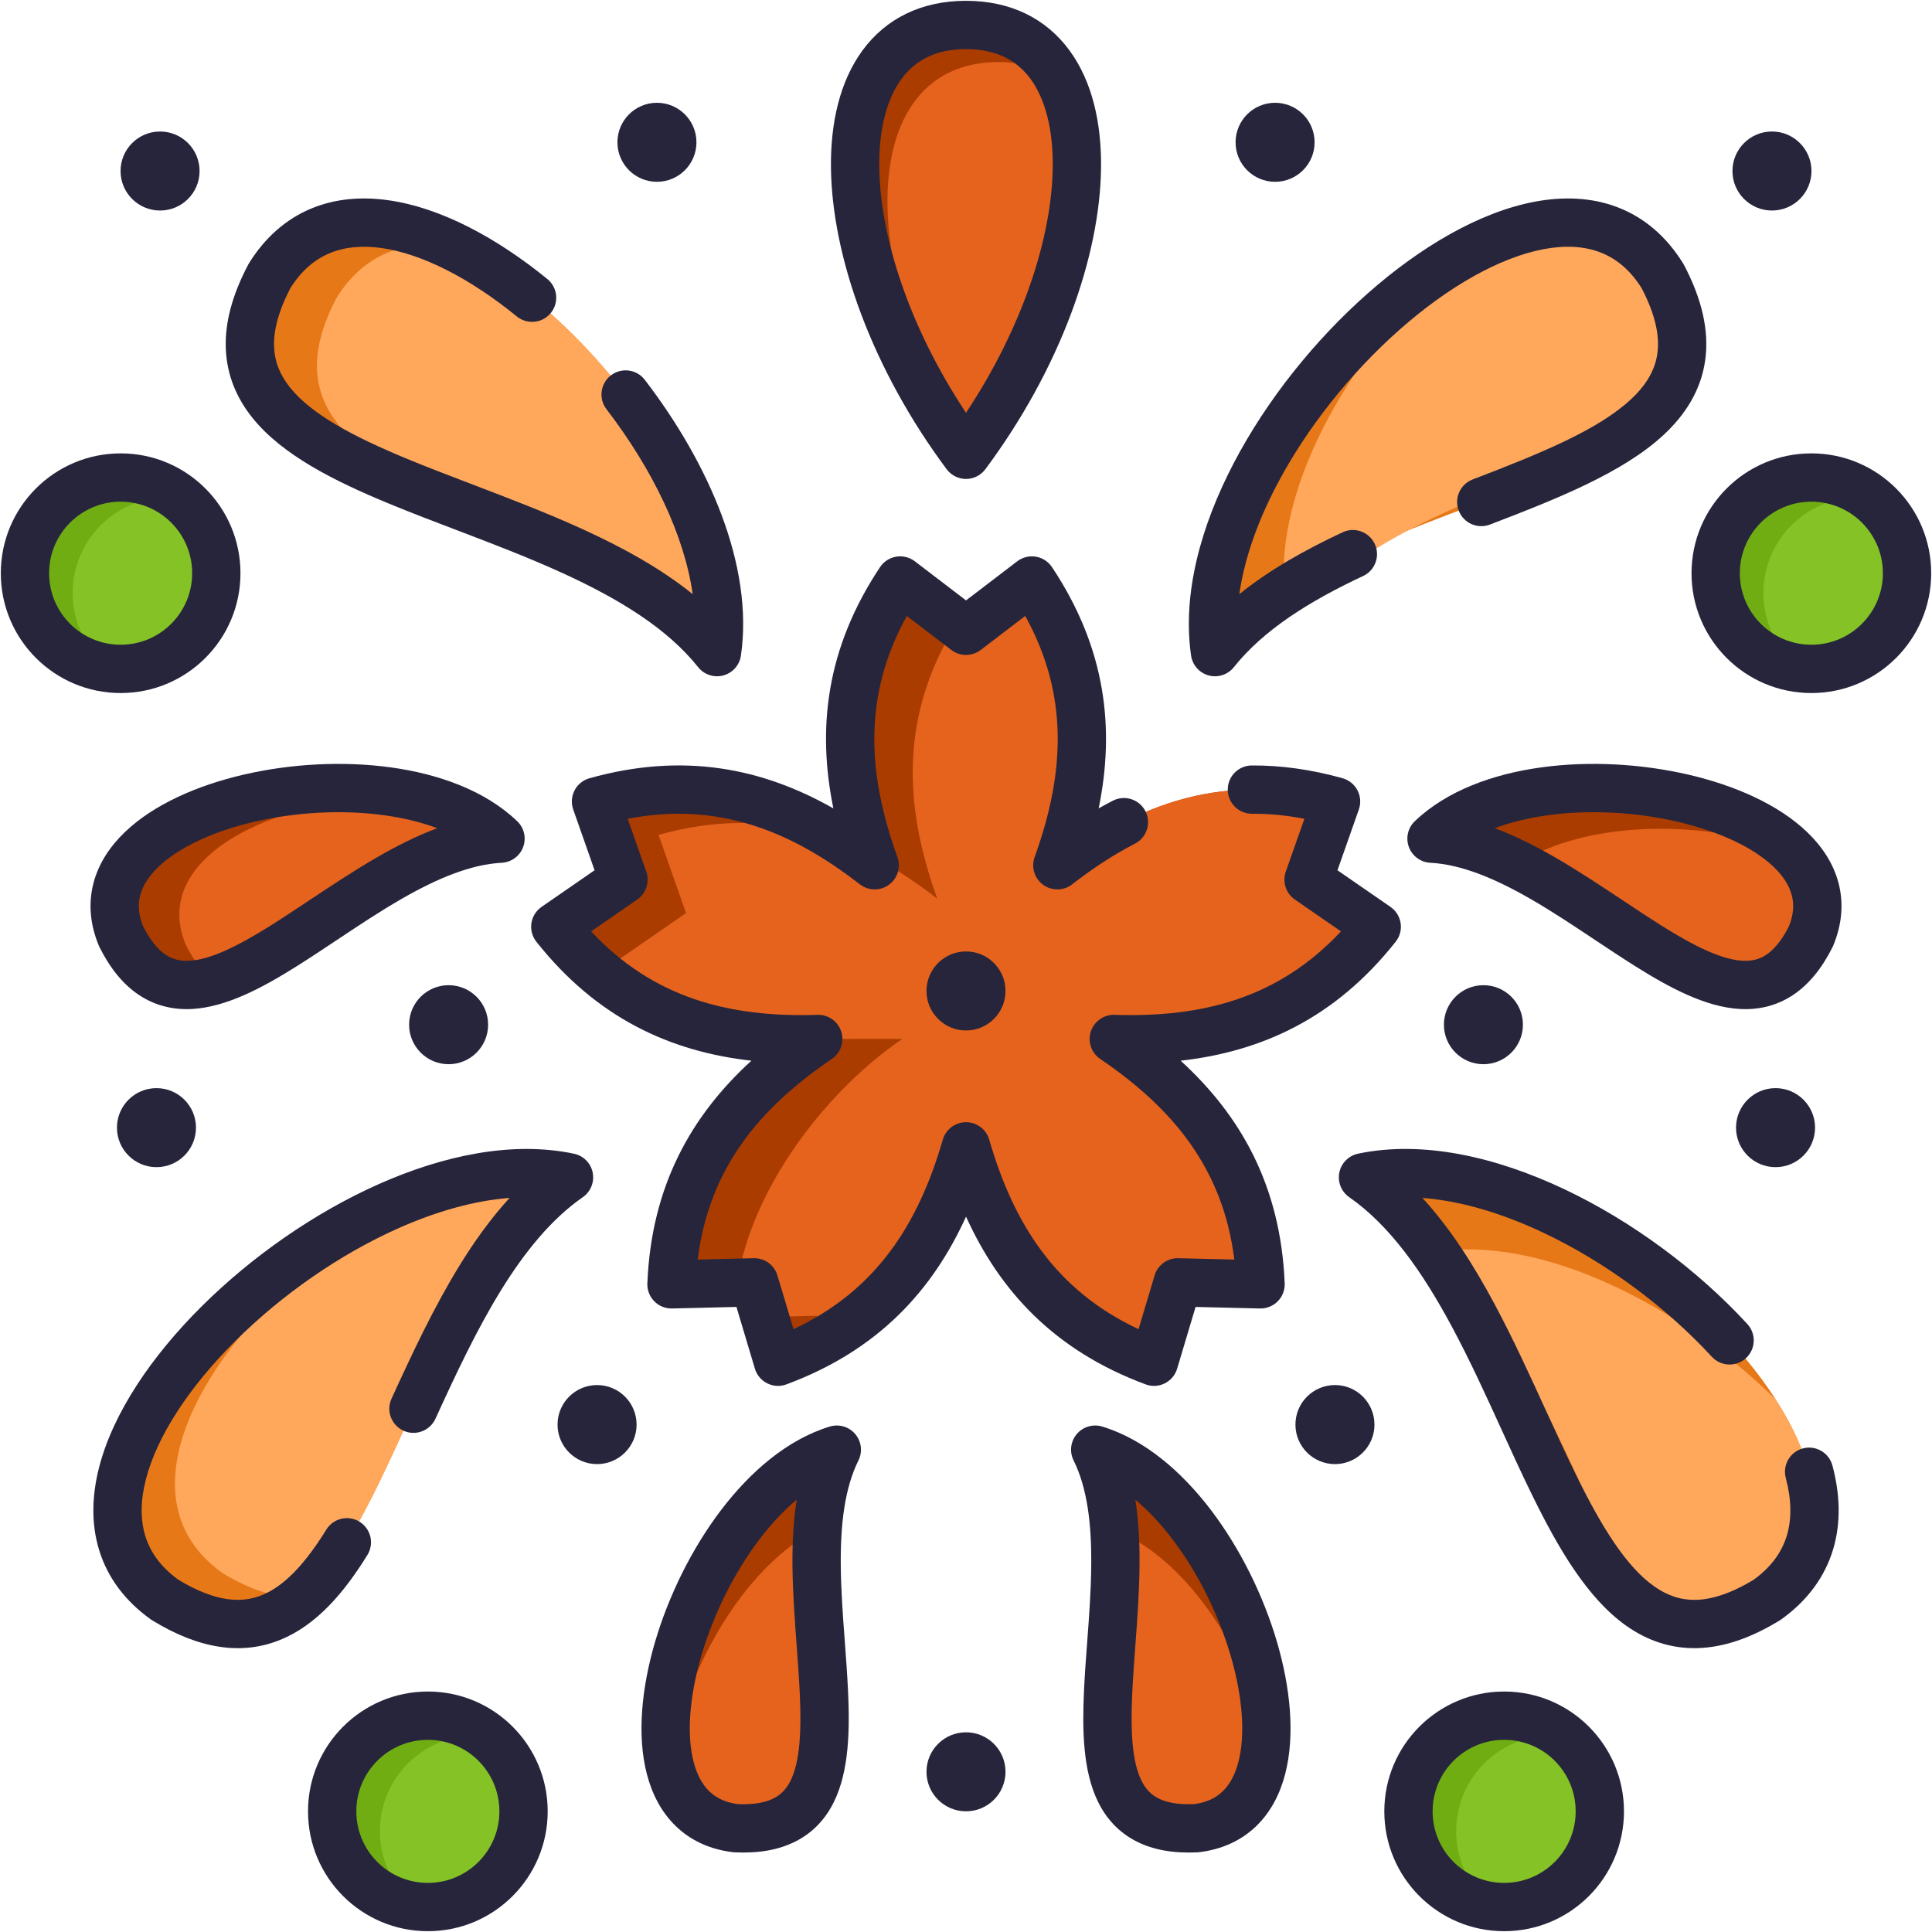 <svg width="60" height="60" viewBox="0 0 60 60" fill="none" xmlns="http://www.w3.org/2000/svg">
<g clip-path="url(#clip0_1420_7478)">
<path fill-rule="evenodd" clip-rule="evenodd" d="M56.239 29.082C53.924 33.689 49.047 26.288 44.457 26.045C47.811 22.837 57.987 24.886 56.239 29.082Z" fill="#AB3C00"/>
<path fill-rule="evenodd" clip-rule="evenodd" d="M56.238 29.082C55.3 30.948 53.942 30.844 52.353 30.043C51.424 29.427 50.453 28.765 49.466 28.245C48.703 27.741 47.917 27.243 47.123 26.847C49.263 25.43 53.054 25.455 55.673 26.454C56.384 27.174 56.662 28.065 56.238 29.082V29.082Z" fill="#E5631D"/>
<path fill-rule="evenodd" clip-rule="evenodd" d="M46.422 25.721C47.066 25.961 47.691 26.278 48.283 26.62C48.995 27.029 49.732 27.52 50.421 27.977C50.837 28.254 51.235 28.518 51.599 28.747C52.649 29.404 53.47 29.799 54.11 29.836C54.399 29.853 54.634 29.795 54.846 29.656C55.064 29.514 55.311 29.25 55.556 28.77C55.708 28.393 55.717 28.077 55.646 27.804C55.571 27.517 55.393 27.221 55.087 26.926C54.462 26.325 53.395 25.82 52.092 25.518C50.803 25.219 49.363 25.139 48.061 25.319C47.463 25.402 46.91 25.537 46.422 25.721ZM57.098 27.426C57.26 28.05 57.207 28.709 56.931 29.37C56.924 29.387 56.917 29.403 56.909 29.418C56.58 30.074 56.172 30.581 55.667 30.912C55.151 31.249 54.589 31.367 54.023 31.334C52.955 31.272 51.835 30.665 50.803 30.018C50.362 29.741 49.936 29.457 49.511 29.175C48.864 28.744 48.221 28.315 47.535 27.919C46.425 27.28 45.385 26.845 44.417 26.794C44.119 26.778 43.858 26.586 43.754 26.305C43.65 26.025 43.722 25.709 43.939 25.503C44.934 24.55 46.374 24.038 47.856 23.833C49.351 23.626 50.975 23.719 52.43 24.056C53.872 24.39 55.231 24.983 56.127 25.846C56.582 26.283 56.938 26.811 57.098 27.426Z" fill="#26253C"/>
<path fill-rule="evenodd" clip-rule="evenodd" d="M8.372 8.568C4.779 15.371 17.997 14.885 22.268 20.252C23.26 13.399 11.956 2.809 8.372 8.568Z" fill="#E77817"/>
<path fill-rule="evenodd" clip-rule="evenodd" d="M22.323 19.125C22.164 14.81 17.969 9.538 14.053 7.639C12.597 7.43 11.308 7.874 10.456 9.243C7.323 15.175 16.968 15.566 22.323 19.125V19.125Z" fill="#FFA85C"/>
<path fill-rule="evenodd" clip-rule="evenodd" d="M12.05 6.217C13.687 6.445 15.427 7.386 16.997 8.664C17.319 8.926 17.367 9.398 17.106 9.719C16.844 10.041 16.372 10.089 16.051 9.828C14.589 8.638 13.101 7.878 11.843 7.702C11.224 7.616 10.684 7.674 10.227 7.868C9.782 8.056 9.37 8.392 9.022 8.942C8.625 9.702 8.493 10.299 8.512 10.773C8.53 11.24 8.698 11.649 9.011 12.039C9.677 12.867 10.953 13.552 12.657 14.256C13.27 14.509 13.945 14.767 14.644 15.034C15.787 15.47 16.994 15.931 18.101 16.437C19.315 16.992 20.504 17.639 21.512 18.451C21.252 16.613 20.26 14.566 18.834 12.708C18.582 12.38 18.644 11.909 18.972 11.657C19.301 11.405 19.772 11.466 20.024 11.795C22.003 14.373 23.415 17.569 23.01 20.36C22.968 20.656 22.753 20.898 22.464 20.976C22.175 21.054 21.868 20.953 21.681 20.719C20.726 19.519 19.231 18.603 17.478 17.801C16.396 17.307 15.293 16.887 14.198 16.469C13.488 16.199 12.781 15.93 12.084 15.642C10.399 14.946 8.777 14.141 7.842 12.979C7.355 12.373 7.046 11.663 7.013 10.833C6.98 10.015 7.218 9.147 7.709 8.217C7.717 8.202 7.726 8.186 7.735 8.171C8.233 7.372 8.88 6.809 9.642 6.486C10.399 6.166 11.223 6.101 12.05 6.217Z" fill="#26253C"/>
<path fill-rule="evenodd" clip-rule="evenodd" d="M37.148 56.777C31.997 57.021 36.053 49.14 34.013 45.021C38.453 46.369 41.661 56.241 37.148 56.777Z" fill="#AB3C00"/>
<path fill-rule="evenodd" clip-rule="evenodd" d="M37.147 56.777C35.82 56.84 35.105 56.362 34.739 55.549C34.774 53.255 35.331 50.324 34.636 48.134C34.632 47.927 34.622 47.722 34.608 47.519C36.764 48.337 38.591 51.125 39.326 53.774C39.301 55.374 38.657 56.598 37.147 56.777V56.777Z" fill="#E5631D"/>
<path fill-rule="evenodd" clip-rule="evenodd" d="M22.853 56.777C28.003 57.021 23.947 49.14 25.988 45.021C21.548 46.369 18.339 56.241 22.853 56.777Z" fill="#AB3C00"/>
<path fill-rule="evenodd" clip-rule="evenodd" d="M22.853 56.777C24.864 56.872 25.471 55.729 25.586 54.054C25.498 52.746 25.355 51.329 25.416 50.007C25.364 49.159 25.335 48.306 25.393 47.494C23.072 48.643 21.201 52.017 20.795 54.82C21.046 55.886 21.694 56.639 22.853 56.777V56.777Z" fill="#E5631D"/>
<path fill-rule="evenodd" clip-rule="evenodd" d="M54.88 49.683C48.32 53.704 47.959 40.483 42.329 36.563C49.105 35.135 60.397 45.738 54.88 49.683Z" fill="#E77817"/>
<path fill-rule="evenodd" clip-rule="evenodd" d="M54.879 49.683C53.239 50.688 51.986 50.616 50.942 49.881C49.146 46.766 47.729 41.95 44.947 39.469C44.819 39.268 44.688 39.071 44.554 38.88C47.904 38.345 52.249 40.587 55.148 43.467C56.656 45.819 56.935 48.213 54.879 49.683L54.879 49.683Z" fill="#FFA85C"/>
<path fill-rule="evenodd" clip-rule="evenodd" d="M30 14.124C25.511 8.09 25.305 0.775 30 0.775C34.695 0.775 34.489 8.09 30 14.124Z" fill="#AB3C00"/>
<path fill-rule="evenodd" clip-rule="evenodd" d="M32.888 2.459C34.187 4.942 33.192 9.75 30.112 13.971C26.512 8.238 26.644 1.928 31.005 1.928C31.758 1.928 32.385 2.117 32.888 2.459Z" fill="#E5631D"/>
<path fill-rule="evenodd" clip-rule="evenodd" d="M51.629 8.568C55.222 15.371 42.004 14.885 37.732 20.252C36.74 13.399 48.045 2.809 51.629 8.568Z" fill="#E77817"/>
<path fill-rule="evenodd" clip-rule="evenodd" d="M51.629 8.568C52.549 10.309 52.804 11.98 51.953 12.987C48.759 14.632 43.733 15.723 41.001 18.365C40.772 18.496 40.11 18.224 39.893 18.365C39.574 14.963 42.13 10.735 45.219 8.03C47.738 6.557 50.253 6.356 51.629 8.568Z" fill="#FFA85C"/>
<path fill-rule="evenodd" clip-rule="evenodd" d="M5.121 49.683C11.681 53.704 12.042 40.483 17.671 36.563C10.895 35.135 -0.397 45.738 5.121 49.683Z" fill="#E77817"/>
<path fill-rule="evenodd" clip-rule="evenodd" d="M9.426 49.587C12.297 47.027 13.619 39.385 17.672 36.563C16.157 36.244 14.418 36.527 12.69 37.201C7.405 40.082 3.048 46.091 6.905 48.849C7.867 49.438 8.695 49.655 9.426 49.587V49.587Z" fill="#FFA85C"/>
<path fill-rule="evenodd" clip-rule="evenodd" d="M3.762 29.082C6.077 33.689 10.953 26.288 15.543 26.045C12.19 22.837 2.014 24.886 3.762 29.082Z" fill="#AB3C00"/>
<path fill-rule="evenodd" clip-rule="evenodd" d="M6.63 30.457C9.127 29.729 12.402 26.211 15.543 26.045C14.886 25.416 13.965 24.99 12.924 24.741C8.96 24.606 4.574 26.471 5.77 29.342C6.026 29.853 6.315 30.215 6.63 30.457Z" fill="#E5631D"/>
<path fill-rule="evenodd" clip-rule="evenodd" d="M32.837 26.871C33.907 23.907 34.024 21 32.046 18.028C31.364 18.548 30.682 19.069 30.001 19.59C29.319 19.069 28.637 18.548 27.956 18.028C25.977 21 26.095 23.907 27.164 26.871C24.676 24.938 21.947 23.928 18.509 24.891C18.793 25.7 19.078 26.509 19.362 27.319C18.657 27.806 17.951 28.294 17.245 28.781C19.461 31.582 22.262 32.368 25.411 32.266C22.804 34.036 21 36.318 20.853 39.886C21.711 39.866 22.568 39.845 23.426 39.825C23.671 40.647 23.917 41.468 24.162 42.29C27.51 41.049 29.124 38.627 30.001 35.601C30.878 38.627 32.491 41.049 35.839 42.29C36.084 41.468 36.33 40.647 36.575 39.825C37.433 39.845 38.29 39.866 39.148 39.886C39.002 36.318 37.197 34.036 34.59 32.266C37.739 32.368 40.541 31.582 42.756 28.781C42.05 28.294 41.345 27.806 40.639 27.319C40.923 26.509 41.208 25.7 41.492 24.891C38.054 23.928 35.325 24.938 32.837 26.871H32.837Z" fill="#AB3C00"/>
<path fill-rule="evenodd" clip-rule="evenodd" d="M32.837 26.871C33.69 24.506 33.938 22.177 32.998 19.823L31.944 18.471L30.293 19.366L30 19.59L29.707 19.365C27.929 22.234 28.074 25.045 29.108 27.909C28.446 27.395 27.767 26.946 27.063 26.583C27.096 26.679 27.129 26.775 27.164 26.871C26.856 26.632 26.544 26.407 26.228 26.198C24.506 25.499 22.621 25.322 20.452 25.929C20.737 26.738 21.021 27.547 21.306 28.357C20.6 28.844 19.894 29.331 19.189 29.819C19.78 30.566 20.413 31.17 21.083 31.652C22.424 32.154 23.876 32.316 25.411 32.266L28.024 32.263C25.692 33.846 23.333 36.881 22.898 39.837L23.425 39.825L23.747 40.901L25.369 40.863L25.598 41.629C27.993 40.283 29.259 38.158 30 35.601C30.877 38.627 32.49 41.048 35.839 42.29C36.084 41.468 36.33 40.647 36.575 39.825C37.433 39.845 38.29 39.866 39.148 39.886C39.001 36.318 37.197 34.036 34.59 32.266C37.739 32.368 40.54 31.581 42.756 28.781C42.05 28.294 41.344 27.806 40.639 27.319C40.923 26.509 41.207 25.7 41.492 24.891C38.053 23.928 35.325 24.938 32.837 26.871L32.837 26.871Z" fill="#E5631D"/>
<path d="M55.03 6.538C55.707 6.538 56.257 5.989 56.257 5.311C56.257 4.634 55.707 4.084 55.03 4.084C54.352 4.084 53.803 4.634 53.803 5.311C53.803 5.989 54.352 6.538 55.03 6.538Z" fill="#26253C"/>
<path d="M39.599 5.646C40.277 5.646 40.826 5.097 40.826 4.419C40.826 3.741 40.277 3.192 39.599 3.192C38.921 3.192 38.372 3.741 38.372 4.419C38.372 5.097 38.921 5.646 39.599 5.646Z" fill="#26253C"/>
<path fill-rule="evenodd" clip-rule="evenodd" d="M38.489 18.451C39.441 17.684 40.555 17.064 41.697 16.53C42.072 16.355 42.519 16.517 42.694 16.892C42.87 17.268 42.707 17.714 42.332 17.889C40.66 18.671 39.239 19.564 38.319 20.719C38.133 20.953 37.825 21.054 37.536 20.976C37.248 20.898 37.033 20.656 36.99 20.36C36.711 18.431 37.301 16.319 38.317 14.378C39.338 12.425 40.829 10.567 42.468 9.118C44.096 7.679 45.935 6.588 47.668 6.263C48.543 6.099 49.421 6.126 50.229 6.434C51.046 6.746 51.739 7.325 52.265 8.171C52.275 8.186 52.284 8.202 52.292 8.217C52.858 9.29 53.087 10.283 52.954 11.205C52.819 12.134 52.331 12.886 51.669 13.502C50.397 14.687 48.315 15.508 46.27 16.291C45.883 16.439 45.45 16.245 45.302 15.858C45.154 15.471 45.347 15.038 45.734 14.89C47.863 14.075 49.632 13.349 50.647 12.404C51.13 11.954 51.396 11.495 51.469 10.989C51.543 10.48 51.438 9.82 50.978 8.942C50.611 8.361 50.172 8.018 49.694 7.836C49.203 7.648 48.617 7.611 47.944 7.737C46.581 7.993 44.983 8.897 43.461 10.242C41.95 11.578 40.577 13.293 39.646 15.073C39.042 16.227 38.64 17.378 38.489 18.451Z" fill="#26253C"/>
<path fill-rule="evenodd" clip-rule="evenodd" d="M44.175 37.203C45.353 37.292 46.64 37.673 47.937 38.286C49.876 39.203 51.748 40.599 53.162 42.135C53.443 42.44 53.917 42.459 54.222 42.179C54.527 41.898 54.546 41.424 54.266 41.119C52.724 39.445 50.696 37.931 48.578 36.93C46.473 35.935 44.19 35.404 42.174 35.829C41.882 35.891 41.654 36.121 41.594 36.414C41.535 36.707 41.655 37.008 41.901 37.179C43.16 38.056 44.17 39.489 45.082 41.187C45.645 42.235 46.134 43.308 46.621 44.375C46.936 45.066 47.25 45.754 47.582 46.431C48.385 48.068 49.291 49.635 50.511 50.494C51.147 50.941 51.876 51.204 52.706 51.184C53.524 51.164 54.376 50.872 55.272 50.322C55.287 50.313 55.302 50.303 55.316 50.293C56.138 49.706 56.674 48.965 56.929 48.117C57.181 47.278 57.141 46.388 56.908 45.514C56.801 45.113 56.39 44.875 55.99 44.982C55.59 45.089 55.352 45.5 55.459 45.9C55.639 46.576 55.646 47.174 55.492 47.686C55.343 48.182 55.028 48.649 54.465 49.058C53.731 49.503 53.144 49.673 52.67 49.685C52.203 49.696 51.783 49.555 51.375 49.267C50.506 48.656 49.74 47.426 48.929 45.771C48.637 45.175 48.337 44.518 48.025 43.837C47.517 42.725 46.98 41.55 46.403 40.477C45.772 39.301 45.05 38.156 44.175 37.203Z" fill="#26253C"/>
<path fill-rule="evenodd" clip-rule="evenodd" d="M33.44 44.536C33.634 44.308 33.944 44.216 34.231 44.303C35.549 44.704 36.702 45.706 37.608 46.897C38.521 48.098 39.237 49.559 39.658 50.992C40.074 52.412 40.224 53.888 39.913 55.092C39.755 55.702 39.47 56.271 39.012 56.713C38.548 57.161 37.948 57.437 37.236 57.522C37.219 57.524 37.201 57.525 37.183 57.526C36.45 57.561 35.809 57.455 35.273 57.176C34.726 56.893 34.347 56.461 34.098 55.952C33.628 54.99 33.608 53.717 33.665 52.5C33.689 51.98 33.728 51.469 33.766 50.961C33.824 50.186 33.882 49.415 33.889 48.622C33.902 47.342 33.771 46.222 33.341 45.354C33.208 45.086 33.247 44.764 33.44 44.536ZM35.259 46.574C35.366 47.253 35.396 47.953 35.389 48.637C35.381 49.458 35.316 50.341 35.255 51.166C35.219 51.664 35.183 52.141 35.163 52.57C35.105 53.808 35.164 54.716 35.446 55.293C35.573 55.553 35.739 55.728 35.963 55.845C36.195 55.965 36.546 56.051 37.085 56.029C37.488 55.976 37.767 55.829 37.97 55.633C38.184 55.428 38.354 55.127 38.461 54.716C38.678 53.876 38.595 52.698 38.218 51.415C37.846 50.145 37.209 48.851 36.414 47.805C36.048 47.324 35.659 46.909 35.259 46.574Z" fill="#26253C"/>
<path d="M46.069 33.05C46.746 33.05 47.296 32.5 47.296 31.823C47.296 31.145 46.746 30.596 46.069 30.596C45.391 30.596 44.842 31.145 44.842 31.823C44.842 32.5 45.391 33.05 46.069 33.05Z" fill="#26253C"/>
<path d="M55.141 36.247C55.819 36.247 56.368 35.698 56.368 35.02C56.368 34.343 55.819 33.793 55.141 33.793C54.463 33.793 53.914 34.343 53.914 35.02C53.914 35.698 54.463 36.247 55.141 36.247Z" fill="#26253C"/>
<path d="M41.459 45.469C42.136 45.469 42.685 44.919 42.685 44.242C42.685 43.564 42.136 43.014 41.459 43.014C40.781 43.014 40.231 43.564 40.231 44.242C40.231 44.919 40.781 45.469 41.459 45.469Z" fill="#26253C"/>
<path d="M30 32.002C30.678 32.002 31.227 31.453 31.227 30.775C31.227 30.098 30.678 29.548 30 29.548C29.323 29.548 28.773 30.098 28.773 30.775C28.773 31.453 29.323 32.002 30 32.002Z" fill="#26253C"/>
<path d="M30 56.252C30.678 56.252 31.227 55.702 31.227 55.025C31.227 54.347 30.678 53.798 30 53.798C29.323 53.798 28.773 54.347 28.773 55.025C28.773 55.702 29.323 56.252 30 56.252Z" fill="#26253C"/>
<path fill-rule="evenodd" clip-rule="evenodd" d="M27.832 17.288C28.036 17.254 28.246 17.306 28.411 17.432L30.001 18.646L31.59 17.432C31.755 17.306 31.965 17.254 32.169 17.288C32.374 17.322 32.555 17.44 32.67 17.612C34.355 20.143 34.625 22.641 34.12 25.105C34.266 25.022 34.413 24.942 34.562 24.866C34.93 24.677 35.382 24.822 35.571 25.191C35.761 25.559 35.615 26.011 35.247 26.2C34.584 26.541 33.937 26.967 33.297 27.464C33.033 27.668 32.666 27.674 32.396 27.478C32.126 27.282 32.018 26.931 32.132 26.617C33.06 24.042 33.211 21.609 31.839 19.129L30.456 20.186C30.187 20.391 29.814 20.391 29.545 20.186L28.162 19.129C26.791 21.609 26.941 24.042 27.87 26.617C27.983 26.931 27.875 27.282 27.605 27.478C27.335 27.674 26.968 27.668 26.704 27.464C24.543 25.785 22.275 24.89 19.493 25.428L20.07 27.07C20.182 27.389 20.067 27.744 19.789 27.936L18.357 28.925C20.291 30.996 22.652 31.605 25.387 31.517C25.721 31.506 26.021 31.717 26.125 32.035C26.228 32.352 26.109 32.7 25.832 32.887C23.568 34.424 22.016 36.304 21.668 39.117L23.408 39.075C23.746 39.067 24.048 39.286 24.144 39.61L24.643 41.278C27.21 40.078 28.519 38.021 29.28 35.392C29.373 35.072 29.667 34.851 30.001 34.851C30.334 34.851 30.628 35.072 30.721 35.392C31.483 38.021 32.791 40.078 35.359 41.278L35.857 39.61C35.954 39.286 36.255 39.067 36.593 39.075L38.333 39.117C37.985 36.304 36.434 34.424 34.169 32.887C33.893 32.7 33.774 32.352 33.877 32.035C33.98 31.717 34.281 31.506 34.614 31.517C37.35 31.605 39.71 30.996 41.645 28.925L40.213 27.936C39.934 27.744 39.819 27.389 39.931 27.07L40.509 25.428C39.942 25.318 39.402 25.269 38.883 25.272C38.469 25.274 38.132 24.94 38.129 24.526C38.127 24.111 38.461 23.774 38.876 23.772C39.776 23.767 40.714 23.894 41.695 24.169C41.894 24.225 42.062 24.361 42.158 24.545C42.253 24.729 42.269 24.944 42.2 25.14L41.536 27.027L43.182 28.164C43.353 28.282 43.467 28.465 43.498 28.67C43.529 28.875 43.473 29.084 43.344 29.246C41.458 31.631 39.166 32.66 36.666 32.941C38.523 34.638 39.773 36.817 39.897 39.855C39.906 40.063 39.828 40.264 39.683 40.412C39.537 40.56 39.337 40.641 39.13 40.636L37.13 40.588L36.557 42.505C36.498 42.704 36.359 42.869 36.174 42.961C35.988 43.054 35.773 43.066 35.578 42.993C32.727 41.936 31.04 40.074 30.001 37.784C28.961 40.074 27.274 41.936 24.423 42.993C24.229 43.066 24.013 43.054 23.828 42.961C23.642 42.869 23.503 42.704 23.444 42.505L22.871 40.588L20.871 40.636C20.664 40.641 20.464 40.56 20.319 40.412C20.173 40.264 20.096 40.063 20.104 39.855C20.229 36.817 21.478 34.638 23.335 32.941C20.835 32.66 18.544 31.631 16.657 29.246C16.528 29.084 16.473 28.875 16.503 28.67C16.534 28.465 16.648 28.282 16.819 28.164L18.465 27.027L17.802 25.14C17.733 24.944 17.748 24.729 17.844 24.545C17.939 24.361 18.107 24.225 18.307 24.169C21.235 23.349 23.694 23.863 25.881 25.105C25.376 22.641 25.646 20.143 27.331 17.612C27.446 17.44 27.627 17.322 27.832 17.288Z" fill="#26253C"/>
<path fill-rule="evenodd" clip-rule="evenodd" d="M30 12.82C31.774 10.145 32.673 7.337 32.694 5.18C32.706 3.984 32.449 3.06 32.007 2.455C31.588 1.883 30.953 1.525 30 1.525C29.047 1.525 28.412 1.883 27.994 2.455C27.551 3.06 27.294 3.984 27.306 5.18C27.328 7.337 28.226 10.145 30 12.82ZM26.783 1.57C27.506 0.582 28.606 0.025 30 0.025C31.394 0.025 32.495 0.582 33.217 1.57C33.916 2.525 34.208 3.807 34.194 5.194C34.167 7.971 32.918 11.459 30.602 14.571C30.46 14.761 30.237 14.874 30 14.874C29.763 14.874 29.54 14.761 29.398 14.571C27.082 11.459 25.834 7.971 25.806 5.194C25.792 3.807 26.084 2.525 26.783 1.57Z" fill="#26253C"/>
<path fill-rule="evenodd" clip-rule="evenodd" d="M12.145 23.833C13.627 24.038 15.066 24.55 16.062 25.503C16.278 25.709 16.351 26.025 16.247 26.305C16.143 26.586 15.882 26.778 15.583 26.794C14.616 26.845 13.576 27.28 12.466 27.919C11.779 28.315 11.136 28.744 10.489 29.175C10.065 29.457 9.639 29.741 9.198 30.018C8.165 30.665 7.046 31.272 5.977 31.334C5.412 31.367 4.85 31.249 4.334 30.912C3.828 30.581 3.421 30.074 3.092 29.418C3.084 29.403 3.076 29.387 3.07 29.37C2.794 28.709 2.74 28.05 2.903 27.426C3.063 26.811 3.419 26.283 3.874 25.846C4.77 24.983 6.129 24.39 7.57 24.056C9.026 23.719 10.65 23.626 12.145 23.833ZM4.444 28.77C4.69 29.25 4.937 29.514 5.155 29.657C5.367 29.795 5.601 29.853 5.89 29.836C6.531 29.799 7.351 29.404 8.401 28.747C8.766 28.518 9.164 28.254 9.579 27.977C10.269 27.52 11.006 27.029 11.717 26.62C12.31 26.278 12.934 25.961 13.579 25.721C13.09 25.537 12.538 25.402 11.939 25.319C10.637 25.139 9.198 25.219 7.909 25.518C6.605 25.82 5.539 26.325 4.914 26.927C4.608 27.221 4.429 27.517 4.354 27.804C4.283 28.077 4.292 28.393 4.444 28.77Z" fill="#26253C"/>
<path fill-rule="evenodd" clip-rule="evenodd" d="M11.771 36.77C13.774 35.881 15.919 35.427 17.826 35.83C18.119 35.891 18.347 36.121 18.406 36.414C18.466 36.707 18.345 37.008 18.1 37.179C17.13 37.854 16.303 38.864 15.552 40.082C14.802 41.299 14.156 42.677 13.523 44.061C13.35 44.438 12.905 44.603 12.528 44.431C12.152 44.258 11.986 43.813 12.159 43.437C12.79 42.058 13.47 40.601 14.275 39.295C14.736 38.547 15.246 37.834 15.825 37.203C14.745 37.285 13.571 37.612 12.38 38.141C10.544 38.956 8.745 40.217 7.315 41.639C5.875 43.072 4.87 44.608 4.528 45.953C4.359 46.616 4.359 47.203 4.514 47.706C4.666 48.194 4.98 48.654 5.536 49.058C6.708 49.77 7.516 49.79 8.136 49.538C8.819 49.261 9.467 48.583 10.134 47.503C10.351 47.151 10.814 47.041 11.166 47.259C11.518 47.477 11.628 47.939 11.41 48.291C10.698 49.444 9.839 50.467 8.7 50.928C7.503 51.414 6.181 51.212 4.729 50.322C4.714 50.313 4.699 50.303 4.684 50.293C3.874 49.713 3.34 48.985 3.082 48.15C2.825 47.323 2.855 46.446 3.074 45.583C3.509 43.874 4.717 42.109 6.257 40.576C7.808 39.033 9.757 37.664 11.771 36.77Z" fill="#26253C"/>
<path fill-rule="evenodd" clip-rule="evenodd" d="M26.56 44.536C26.754 44.764 26.793 45.086 26.66 45.354C26.23 46.222 26.099 47.342 26.111 48.622C26.119 49.415 26.177 50.186 26.235 50.961C26.273 51.469 26.311 51.98 26.336 52.5C26.393 53.717 26.372 54.99 25.902 55.952C25.654 56.461 25.275 56.893 24.728 57.176C24.192 57.455 23.55 57.561 22.817 57.526C22.8 57.525 22.782 57.524 22.764 57.522C22.053 57.437 21.453 57.161 20.989 56.713C20.531 56.271 20.246 55.702 20.088 55.092C19.776 53.888 19.927 52.412 20.343 50.992C20.764 49.559 21.48 48.098 22.393 46.897C23.299 45.706 24.452 44.704 25.77 44.303C26.056 44.216 26.367 44.308 26.56 44.536ZM22.916 56.029C23.455 56.051 23.806 55.965 24.037 55.845C24.262 55.728 24.428 55.553 24.555 55.293C24.837 54.716 24.895 53.808 24.837 52.57C24.817 52.141 24.782 51.664 24.745 51.166C24.685 50.341 24.619 49.458 24.611 48.637C24.605 47.953 24.634 47.253 24.742 46.574C24.342 46.909 23.953 47.324 23.587 47.805C22.791 48.851 22.155 50.145 21.782 51.415C21.406 52.698 21.323 53.876 21.54 54.716C21.647 55.127 21.817 55.428 22.03 55.633C22.233 55.829 22.513 55.976 22.916 56.029Z" fill="#26253C"/>
<path d="M13.932 33.05C14.61 33.05 15.159 32.5 15.159 31.823C15.159 31.145 14.61 30.596 13.932 30.596C13.254 30.596 12.705 31.145 12.705 31.823C12.705 32.5 13.254 33.05 13.932 33.05Z" fill="#26253C"/>
<path d="M4.859 36.247C5.537 36.247 6.086 35.698 6.086 35.02C6.086 34.343 5.537 33.793 4.859 33.793C4.181 33.793 3.632 34.343 3.632 35.02C3.632 35.698 4.181 36.247 4.859 36.247Z" fill="#26253C"/>
<path d="M18.543 45.469C19.22 45.469 19.77 44.919 19.77 44.242C19.77 43.564 19.22 43.014 18.543 43.014C17.865 43.014 17.315 43.564 17.315 44.242C17.315 44.919 17.865 45.469 18.543 45.469Z" fill="#26253C"/>
<path d="M56.254 20.773C57.895 20.773 59.225 19.442 59.225 17.802C59.225 16.16 57.895 14.83 56.254 14.83C54.613 14.83 53.282 16.16 53.282 17.802C53.282 19.442 54.613 20.773 56.254 20.773Z" fill="#70AD13"/>
<path fill-rule="evenodd" clip-rule="evenodd" d="M55.9 20.752C56.016 20.765 56.134 20.773 56.254 20.773C57.895 20.773 59.225 19.442 59.225 17.801C59.225 16.853 58.781 16.009 58.089 15.464C57.973 15.451 57.855 15.443 57.735 15.443C56.094 15.443 54.764 16.774 54.764 18.415C54.764 19.363 55.208 20.208 55.9 20.752Z" fill="#84C225"/>
<path fill-rule="evenodd" clip-rule="evenodd" d="M56.254 15.58C55.027 15.58 54.032 16.575 54.032 17.802C54.032 19.028 55.027 20.023 56.254 20.023C57.48 20.023 58.475 19.028 58.475 17.802C58.475 16.575 57.48 15.58 56.254 15.58ZM52.532 17.802C52.532 15.746 54.198 14.08 56.254 14.08C58.309 14.08 59.975 15.746 59.975 17.802C59.975 19.857 58.309 21.523 56.254 21.523C54.198 21.523 52.532 19.857 52.532 17.802Z" fill="#26253C"/>
<path d="M46.713 59.225C48.354 59.225 49.684 57.894 49.684 56.253C49.684 54.612 48.354 53.282 46.713 53.282C45.072 53.282 43.741 54.612 43.741 56.253C43.741 57.894 45.072 59.225 46.713 59.225Z" fill="#70AD13"/>
<path fill-rule="evenodd" clip-rule="evenodd" d="M46.359 59.204C46.475 59.217 46.593 59.225 46.712 59.225C48.354 59.225 49.684 57.894 49.684 56.253C49.684 55.305 49.24 54.461 48.548 53.916C48.432 53.903 48.314 53.895 48.194 53.895C46.553 53.895 45.223 55.226 45.223 56.867C45.223 57.815 45.667 58.66 46.359 59.204Z" fill="#84C225"/>
<path fill-rule="evenodd" clip-rule="evenodd" d="M46.713 54.032C45.486 54.032 44.491 55.026 44.491 56.253C44.491 57.48 45.486 58.475 46.713 58.475C47.94 58.475 48.934 57.48 48.934 56.253C48.934 55.026 47.94 54.032 46.713 54.032ZM42.991 56.253C42.991 54.198 44.657 52.532 46.713 52.532C48.768 52.532 50.434 54.198 50.434 56.253C50.434 58.309 48.768 59.975 46.713 59.975C44.657 59.975 42.991 58.309 42.991 56.253Z" fill="#26253C"/>
<path d="M13.288 59.225C14.929 59.225 16.259 57.894 16.259 56.253C16.259 54.612 14.929 53.282 13.288 53.282C11.647 53.282 10.316 54.612 10.316 56.253C10.316 57.894 11.647 59.225 13.288 59.225Z" fill="#70AD13"/>
<path fill-rule="evenodd" clip-rule="evenodd" d="M12.934 59.204C13.05 59.217 13.168 59.225 13.288 59.225C14.929 59.225 16.259 57.894 16.259 56.253C16.259 55.305 15.815 54.461 15.123 53.916C15.007 53.903 14.889 53.895 14.769 53.895C13.128 53.895 11.798 55.226 11.798 56.867C11.798 57.815 12.242 58.66 12.934 59.204Z" fill="#84C225"/>
<path fill-rule="evenodd" clip-rule="evenodd" d="M13.288 54.032C12.061 54.032 11.066 55.026 11.066 56.253C11.066 57.48 12.061 58.475 13.288 58.475C14.515 58.475 15.509 57.48 15.509 56.253C15.509 55.026 14.515 54.032 13.288 54.032ZM9.566 56.253C9.566 54.198 11.233 52.532 13.288 52.532C15.343 52.532 17.009 54.198 17.009 56.253C17.009 58.309 15.343 59.975 13.288 59.975C11.232 59.975 9.566 58.309 9.566 56.253Z" fill="#26253C"/>
<path d="M4.971 6.538C5.649 6.538 6.198 5.989 6.198 5.311C6.198 4.634 5.649 4.084 4.971 4.084C4.293 4.084 3.744 4.634 3.744 5.311C3.744 5.989 4.293 6.538 4.971 6.538Z" fill="#26253C"/>
<path d="M20.402 5.646C21.079 5.646 21.629 5.097 21.629 4.419C21.629 3.741 21.079 3.192 20.402 3.192C19.724 3.192 19.175 3.741 19.175 4.419C19.175 5.097 19.724 5.646 20.402 5.646Z" fill="#26253C"/>
<path d="M3.747 20.773C5.388 20.773 6.718 19.442 6.718 17.802C6.718 16.16 5.388 14.83 3.747 14.83C2.106 14.83 0.775 16.16 0.775 17.802C0.775 19.442 2.106 20.773 3.747 20.773Z" fill="#70AD13"/>
<path fill-rule="evenodd" clip-rule="evenodd" d="M3.393 20.752C3.509 20.765 3.627 20.773 3.747 20.773C5.388 20.773 6.718 19.442 6.718 17.801C6.718 16.853 6.274 16.009 5.582 15.464C5.466 15.451 5.348 15.443 5.228 15.443C3.587 15.443 2.257 16.774 2.257 18.415C2.257 19.363 2.701 20.208 3.393 20.752Z" fill="#84C225"/>
<path fill-rule="evenodd" clip-rule="evenodd" d="M3.747 15.58C2.52 15.58 1.525 16.575 1.525 17.802C1.525 19.028 2.52 20.023 3.747 20.023C4.974 20.023 5.968 19.028 5.968 17.802C5.968 16.575 4.974 15.58 3.747 15.58ZM0.025 17.802C0.025 15.746 1.692 14.08 3.747 14.08C5.802 14.08 7.468 15.746 7.468 17.802C7.468 19.857 5.802 21.523 3.747 21.523C1.692 21.523 0.025 19.857 0.025 17.802Z" fill="#26253C"/>
</g>
<defs>
<clipPath id="clip0_1420_7478">
<rect width="60" height="60" fill="white"/>
</clipPath>
</defs>
</svg>
